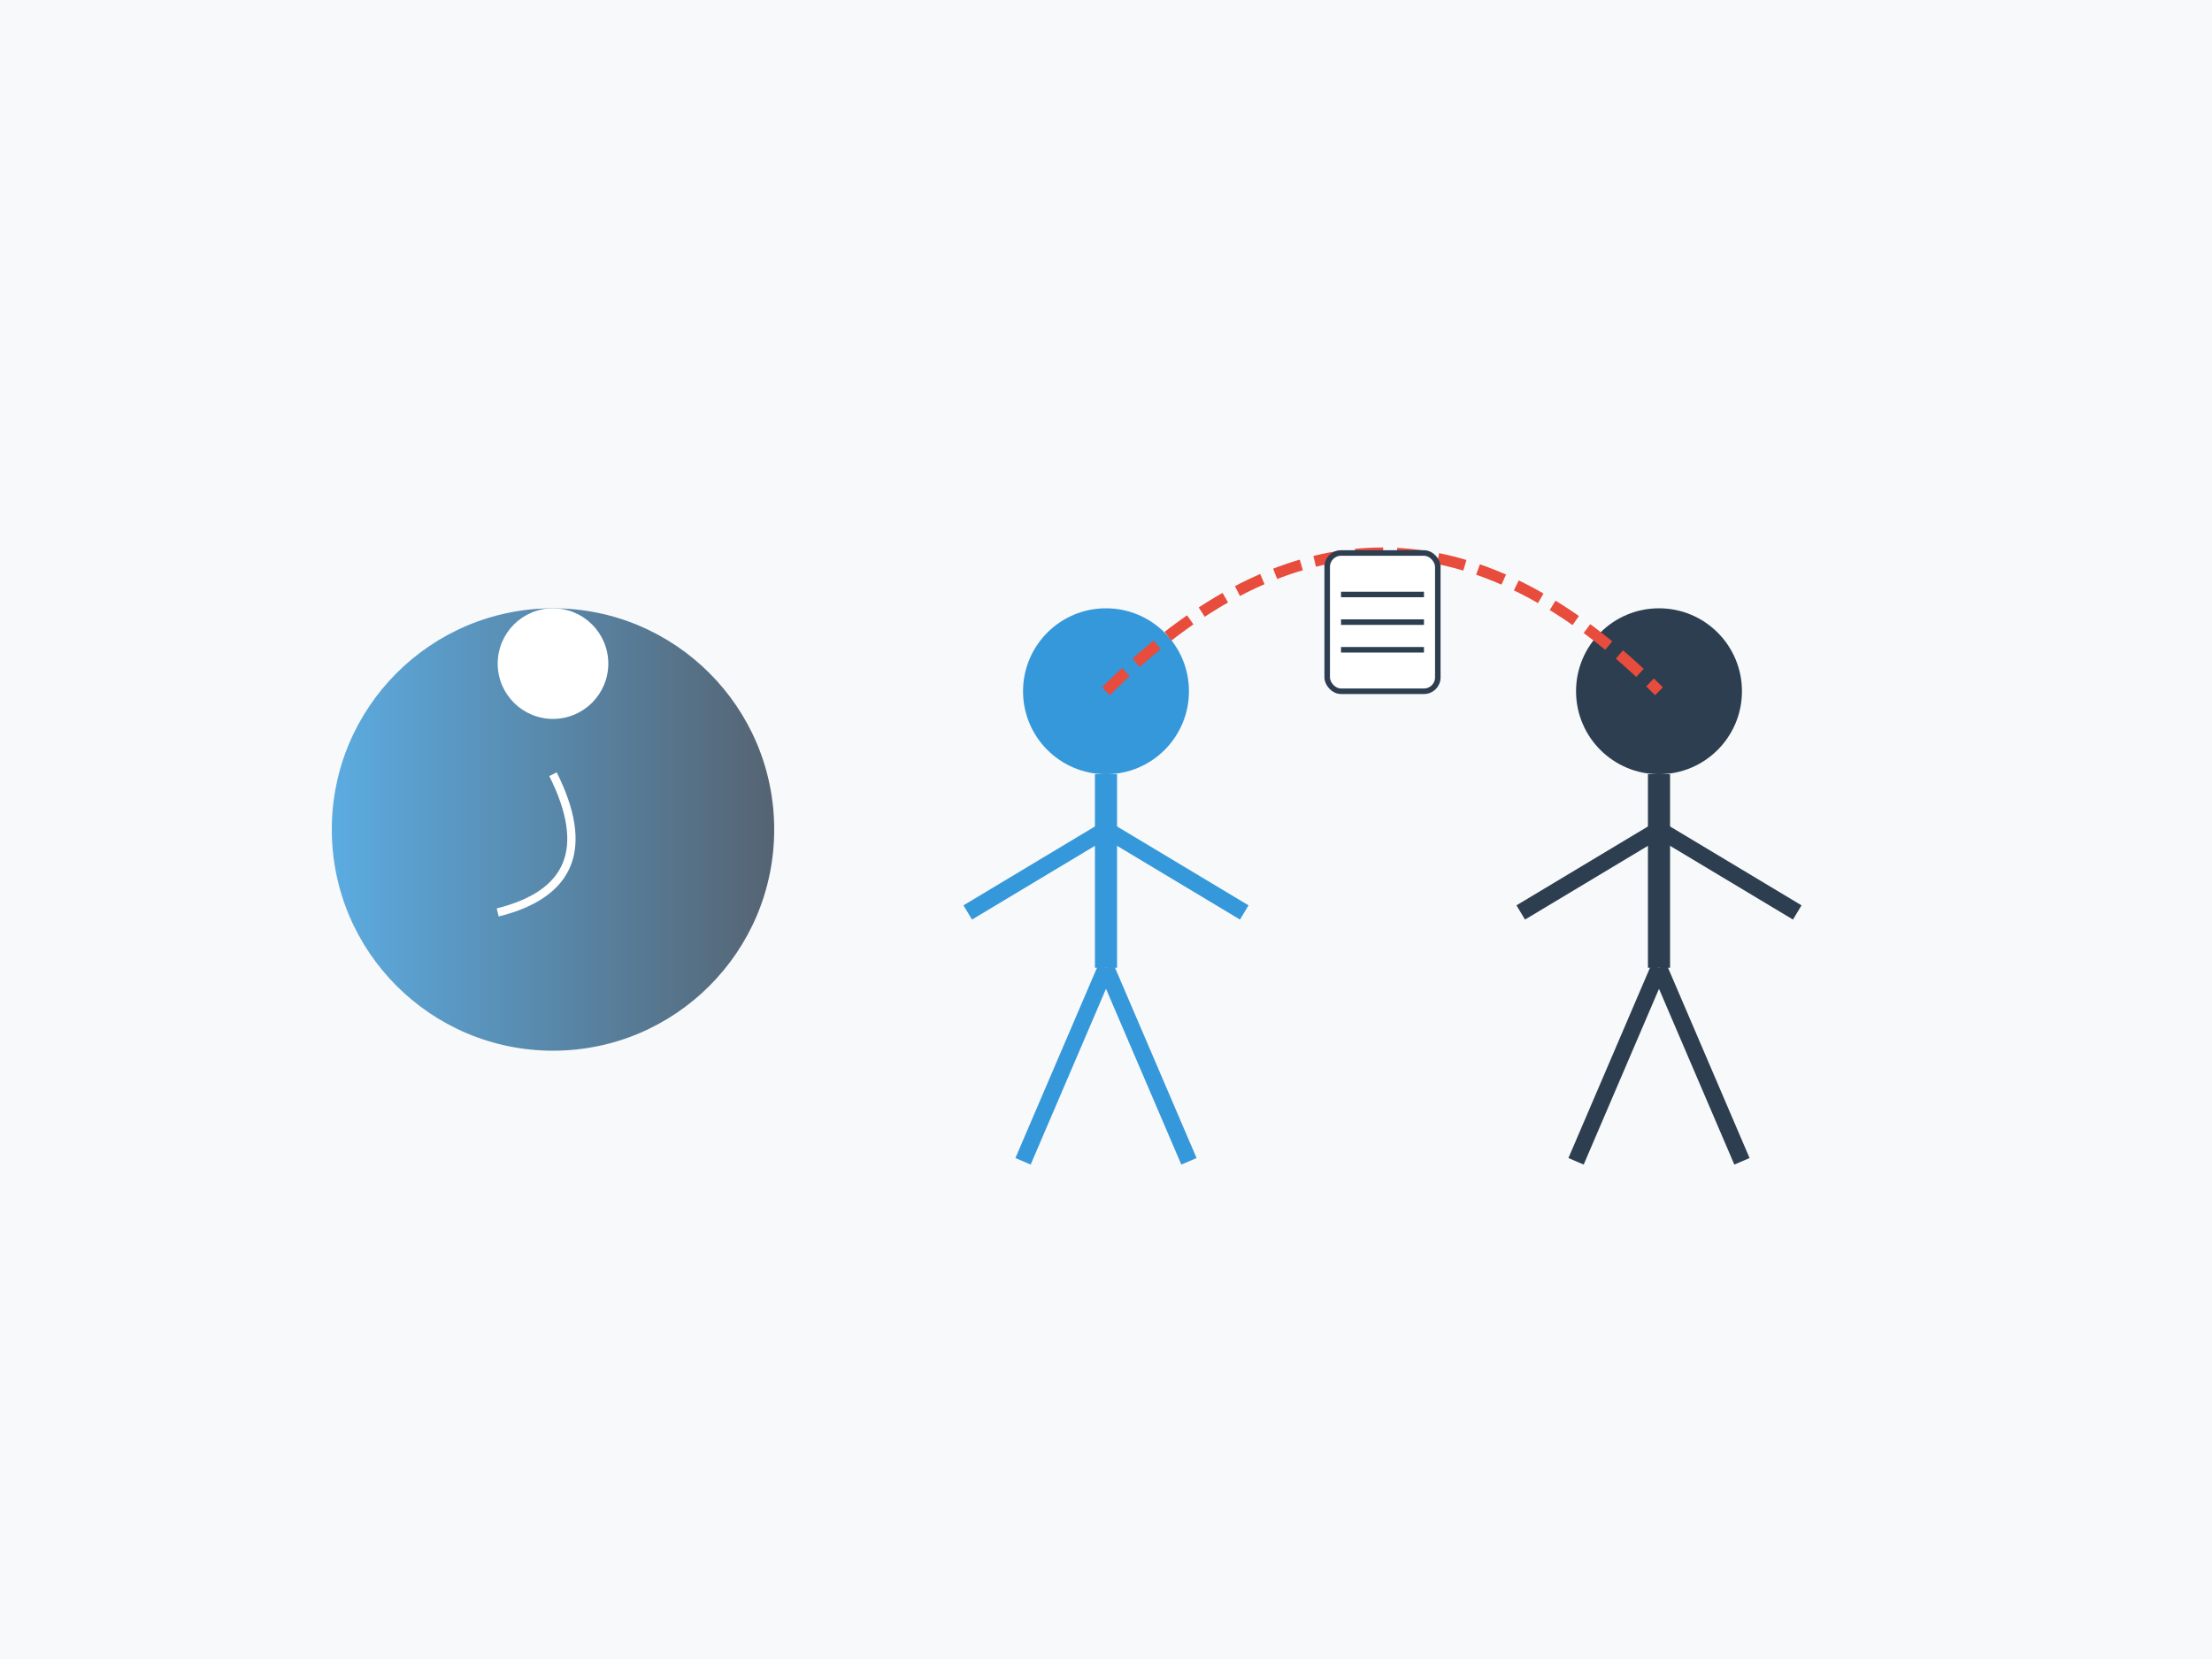 <svg xmlns="http://www.w3.org/2000/svg" viewBox="0 0 800 600">
  <defs>
    <linearGradient id="grad1" x1="0%" y1="0%" x2="100%" y2="0%">
      <stop offset="0%" style="stop-color:#3498db;stop-opacity:1" />
      <stop offset="100%" style="stop-color:#2c3e50;stop-opacity:1" />
    </linearGradient>
  </defs>
  
  <rect width="800" height="600" fill="#f8f9fa"/>
  
  <!-- Abstract people -->
  <circle cx="200" cy="300" r="80" fill="url(#grad1)" opacity="0.8"/>
  <circle cx="200" cy="240" r="20" fill="#fff"/>
  <path d="M200 280 Q220 320 180 330" stroke="#fff" stroke-width="3" fill="none"/>
  
  <!-- Student figure -->
  <circle cx="400" cy="250" r="30" fill="#3498db"/>
  <path d="M400 280 L400 350" stroke="#3498db" stroke-width="8"/>
  <path d="M400 300 L350 330" stroke="#3498db" stroke-width="6"/>
  <path d="M400 300 L450 330" stroke="#3498db" stroke-width="6"/>
  <path d="M400 350 L370 420" stroke="#3498db" stroke-width="6"/>
  <path d="M400 350 L430 420" stroke="#3498db" stroke-width="6"/>
  
  <!-- Recruiter figure -->
  <circle cx="600" cy="250" r="30" fill="#2c3e50"/>
  <path d="M600 280 L600 350" stroke="#2c3e50" stroke-width="8"/>
  <path d="M600 300 L550 330" stroke="#2c3e50" stroke-width="6"/>
  <path d="M600 300 L650 330" stroke="#2c3e50" stroke-width="6"/>
  <path d="M600 350 L570 420" stroke="#2c3e50" stroke-width="6"/>
  <path d="M600 350 L630 420" stroke="#2c3e50" stroke-width="6"/>
  
  <!-- Connection line -->
  <path d="M400 250 Q500 150 600 250" stroke="#e74c3c" stroke-width="4" stroke-dasharray="10,5" fill="none"/>
  
  <!-- Document icon between them -->
  <rect x="480" y="200" width="40" height="50" rx="5" fill="#fff" stroke="#2c3e50" stroke-width="2"/>
  <line x1="485" y1="215" x2="515" y2="215" stroke="#2c3e50" stroke-width="2"/>
  <line x1="485" y1="225" x2="515" y2="225" stroke="#2c3e50" stroke-width="2"/>
  <line x1="485" y1="235" x2="515" y2="235" stroke="#2c3e50" stroke-width="2"/>
</svg>
